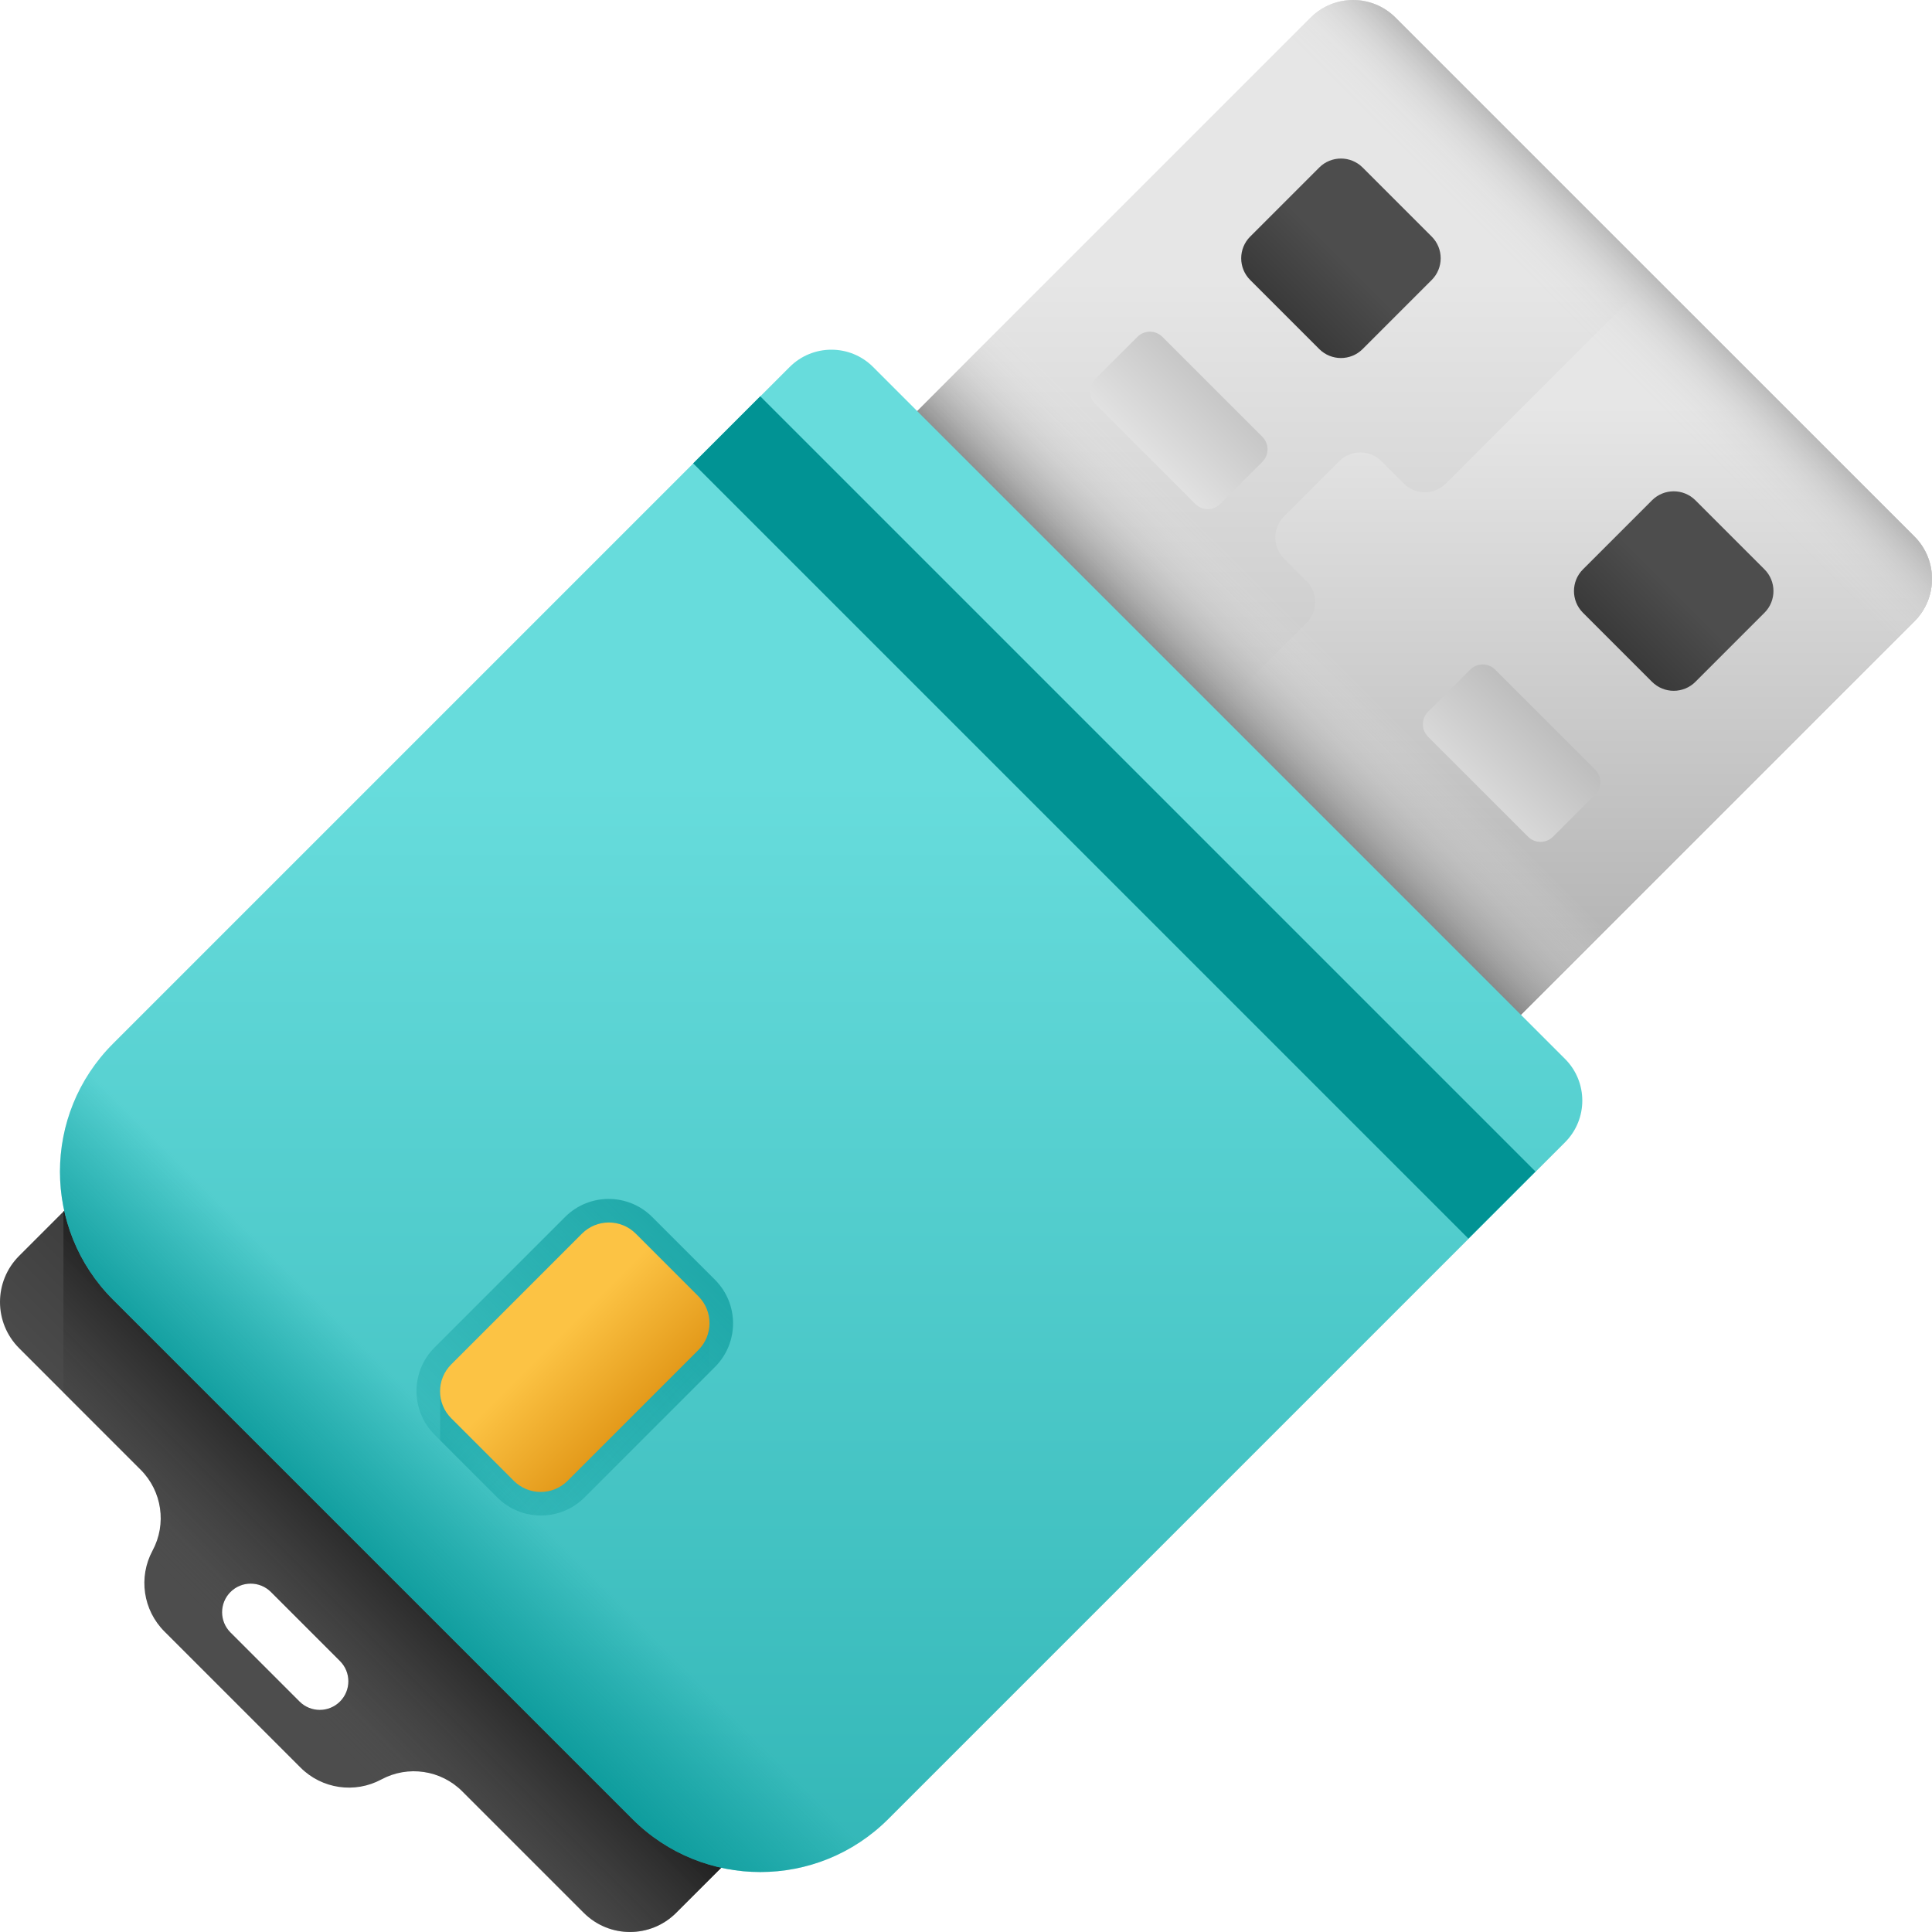 <?xml version="1.0" encoding="iso-8859-1"?>
<!-- Generator: Adobe Illustrator 19.0.0, SVG Export Plug-In . SVG Version: 6.00 Build 0)  -->
<svg version="1.1" id="Capa_1" xmlns="http://www.w3.org/2000/svg" xmlns:xlink="http://www.w3.org/1999/xlink" x="0px" y="0px"
	 viewBox="0 0 512.001 512.001" style="enable-background:new 0 0 512.001 512.001;" xml:space="preserve">
<linearGradient id="SVGCleanerId_0_2_" gradientUnits="userSpaceOnUse" x1="373.144" y1="440.723" x2="373.144" y2="135.983" gradientTransform="matrix(1.004 0 0 -1.004 0.192 516.559)">
	<stop  offset="0" style="stop-color:#E6E6E6"/>
	<stop  offset="1" style="stop-color:#999999"/>
</linearGradient>
<path id="SVGCleanerId_0" style="fill:url(#SVGCleanerId_0_2_);" d="M379.764,269.747L242.253,132.236
	c-6.208-6.208-6.208-16.275,0-22.483L347.348,4.658c6.208-6.208,16.275-6.208,22.483,0l137.512,137.512
	c6.208,6.208,6.208,16.275,0,22.483L402.247,269.747C396.039,275.955,385.974,275.955,379.764,269.747z"/>
<g>
	
		<linearGradient id="SVGCleanerId_0_3_" gradientUnits="userSpaceOnUse" x1="373.144" y1="440.723" x2="373.144" y2="135.983" gradientTransform="matrix(1.004 0 0 -1.004 0.192 516.559)">
		<stop  offset="0" style="stop-color:#E6E6E6"/>
		<stop  offset="1" style="stop-color:#999999"/>
	</linearGradient>
	<path id="SVGCleanerId_0_1_" style="fill:url(#SVGCleanerId_0_3_);" d="M379.764,269.747L242.253,132.236
		c-6.208-6.208-6.208-16.275,0-22.483L347.348,4.658c6.208-6.208,16.275-6.208,22.483,0l137.512,137.512
		c6.208,6.208,6.208,16.275,0,22.483L402.247,269.747C396.039,275.955,385.974,275.955,379.764,269.747z"/>
</g>
<linearGradient id="SVGID_1_" gradientUnits="userSpaceOnUse" x1="409.536" y1="407.393" x2="409.536" y2="183.793" gradientTransform="matrix(1.004 0 0 -1.004 0.192 516.559)">
	<stop  offset="0" style="stop-color:#E6E6E6"/>
	<stop  offset="1" style="stop-color:#999999"/>
</linearGradient>
<path style="fill:url(#SVGID_1_);" d="M507.342,164.653L402.247,269.747c-6.211,6.211-16.272,6.211-22.483,0l-69.101-69.101
	l35.555-35.555c3.085-3.085,3.075-8.073-0.01-11.158l-5.919-5.919c-3.085-3.085-3.085-8.084,0-11.168l14.64-14.64
	c3.074-3.074,8.073-3.075,11.158,0.01l5.919,5.919c3.085,3.085,8.084,3.085,11.158,0.01l55.078-55.078l69.101,69.101
	C513.554,148.382,513.554,158.441,507.342,164.653z"/>
<linearGradient id="SVGID_2_" gradientUnits="userSpaceOnUse" x1="343.98" y1="348.712" x2="316.88" y2="321.613" gradientTransform="matrix(1.004 0 0 -1.004 0.192 516.559)">
	<stop  offset="0" style="stop-color:#E6E6E6;stop-opacity:0"/>
	<stop  offset="0.143" style="stop-color:#DCDCDC;stop-opacity:0.143"/>
	<stop  offset="0.384" style="stop-color:#C2C2C2;stop-opacity:0.384"/>
	<stop  offset="0.692" style="stop-color:#979797;stop-opacity:0.692"/>
	<stop  offset="1" style="stop-color:#666666"/>
</linearGradient>
<path style="fill:url(#SVGID_2_);" d="M272.492,79.514l-30.239,30.239c-6.208,6.208-6.208,16.275,0,22.483l137.512,137.512
	c6.208,6.208,16.275,6.208,22.483,0l30.239-30.239L272.492,79.514z"/>
<linearGradient id="SVGID_3_" gradientUnits="userSpaceOnUse" x1="353.97" y1="446.546" x2="334" y2="426.577" gradientTransform="matrix(1.004 0 0 -1.004 0.192 516.559)">
	<stop  offset="0" style="stop-color:#4D4D4D"/>
	<stop  offset="1" style="stop-color:#333333"/>
</linearGradient>
<path style="fill:url(#SVGID_3_);" d="M349.613,92.499l-18.299-18.3c-3.176-3.176-3.176-8.326,0-11.503l18.3-18.3
	c3.176-3.176,8.326-3.176,11.503,0l18.3,18.3c3.176,3.176,3.176,8.326,0,11.503l-18.3,18.3
	C357.939,95.675,352.79,95.675,349.613,92.499z"/>
<linearGradient id="SVGID_4_" gradientUnits="userSpaceOnUse" x1="441.812" y1="358.7" x2="421.842" y2="338.731" gradientTransform="matrix(1.004 0 0 -1.004 0.192 516.559)">
	<stop  offset="0" style="stop-color:#4D4D4D"/>
	<stop  offset="1" style="stop-color:#333333"/>
</linearGradient>
<path style="fill:url(#SVGID_4_);" d="M437.802,180.687l-18.3-18.3c-3.176-3.176-3.176-8.327,0-11.503l18.3-18.3
	c3.176-3.176,8.327-3.176,11.503,0l18.3,18.3c3.176,3.176,3.176,8.326,0,11.503l-18.3,18.3
	C446.128,183.863,440.978,183.863,437.802,180.687z"/>
<linearGradient id="SVGID_5_" gradientUnits="userSpaceOnUse" x1="299.013" y1="391.589" x2="349.573" y2="442.149" gradientTransform="matrix(1.004 0 0 -1.004 0.192 516.559)">
	<stop  offset="0" style="stop-color:#E6E6E6"/>
	<stop  offset="1" style="stop-color:#999999"/>
</linearGradient>
<path style="fill:url(#SVGID_5_);" d="M316.761,133.543l-26.491-26.491c-1.829-1.829-1.829-4.794,0-6.623l11.155-11.155
	c1.829-1.829,4.794-1.829,6.623,0l26.491,26.491c1.829,1.829,1.829,4.794,0,6.623l-11.155,11.155
	C321.554,135.372,318.589,135.372,316.761,133.543z"/>
<linearGradient id="SVGID_6_" gradientUnits="userSpaceOnUse" x1="381.132" y1="298.02" x2="431.682" y2="348.57" gradientTransform="matrix(1.004 0 0 -1.004 0.192 516.559)">
	<stop  offset="0" style="stop-color:#E6E6E6"/>
	<stop  offset="1" style="stop-color:#999999"/>
</linearGradient>
<path style="fill:url(#SVGID_6_);" d="M404.949,221.732l-26.491-26.491c-1.829-1.829-1.829-4.794,0-6.623l11.155-11.155
	c1.829-1.829,4.794-1.829,6.623,0l26.491,26.491c1.829,1.829,1.829,4.794,0,6.623l-11.155,11.155
	C409.743,223.56,406.778,223.56,404.949,221.732z"/>
<linearGradient id="SVGID_7_" gradientUnits="userSpaceOnUse" x1="420.365" y1="425.098" x2="446.405" y2="451.137" gradientTransform="matrix(1.004 0 0 -1.004 0.192 516.559)">
	<stop  offset="0" style="stop-color:#E6E6E6;stop-opacity:0"/>
	<stop  offset="0.143" style="stop-color:#DCDCDC;stop-opacity:0.143"/>
	<stop  offset="0.384" style="stop-color:#C2C2C2;stop-opacity:0.384"/>
	<stop  offset="0.692" style="stop-color:#979797;stop-opacity:0.692"/>
	<stop  offset="1" style="stop-color:#666666"/>
</linearGradient>
<path style="fill:url(#SVGID_7_);" d="M507.342,142.169L369.831,4.658c-6.208-6.208-16.275-6.208-22.483,0l-12.81,12.81
	l159.994,159.994l12.81-12.81C513.551,158.444,513.551,148.379,507.342,142.169z"/>
<linearGradient id="SVGID_8_" gradientUnits="userSpaceOnUse" x1="75.299" y1="80.033" x2="123.429" y2="128.163" gradientTransform="matrix(1.004 0 0 -1.004 0.192 516.559)">
	<stop  offset="0" style="stop-color:#4D4D4D"/>
	<stop  offset="1" style="stop-color:#333333"/>
</linearGradient>
<path style="fill:url(#SVGID_8_);" d="M19.008,318.881L5.067,332.82c-6.756,6.756-6.756,17.71,0,24.466l32.212,32.212
	c5.665,5.665,6.943,14.376,3.145,21.43c-3.798,7.055-2.52,15.765,3.145,21.43l36.072,36.072c5.665,5.665,14.376,6.943,21.43,3.145
	c7.055-3.799,15.765-2.52,21.43,3.145l32.212,32.212c6.756,6.756,17.71,6.756,24.466,0l13.94-13.94L19.008,318.881z M79.382,450.917
	l-18.3-18.3c-2.96-2.96-2.96-7.758,0-10.719c2.96-2.96,7.758-2.96,10.719,0l18.3,18.3c2.96,2.96,2.96,7.758,0,10.719
	C87.142,453.878,82.343,453.878,79.382,450.917z"/>
<linearGradient id="SVGID_9_" gradientUnits="userSpaceOnUse" x1="68.53" y1="73.263" x2="116.66" y2="121.393" gradientTransform="matrix(1.004 0 0 -1.004 0.192 516.559)">
	<stop  offset="0" style="stop-color:#4D4D4D;stop-opacity:0"/>
	<stop  offset="1" style="stop-color:#000000"/>
</linearGradient>
<path style="fill:url(#SVGID_9_);" d="M16.814,321.075v47.959l20.465,20.465c5.665,5.665,6.943,14.376,3.145,21.43
	c-3.798,7.055-2.52,15.765,3.145,21.43l36.072,36.072c5.665,5.665,14.376,6.943,21.43,3.145c7.055-3.799,15.765-2.52,21.43,3.145
	l32.212,32.212c6.756,6.756,17.71,6.756,24.466,0l13.94-13.94L19.008,318.881L16.814,321.075z M71.802,421.899l18.3,18.3
	c2.96,2.96,2.96,7.758,0,10.719c-2.96,2.96-7.758,2.96-10.719,0l-18.3-18.3c-2.96-2.96-2.96-7.758,0-10.719
	C64.042,418.938,68.841,418.939,71.802,421.899z"/>
<linearGradient id="SVGID_10_" gradientUnits="userSpaceOnUse" x1="216.569" y1="308.093" x2="216.569" y2="-256.507" gradientTransform="matrix(1.004 0 0 -1.004 0.192 516.559)">
	<stop  offset="0" style="stop-color:#67DCDC"/>
	<stop  offset="1" style="stop-color:#019394"/>
</linearGradient>
<path style="fill:url(#SVGID_10_);" d="M167.605,482.065L29.935,344.397c-18.723-18.723-18.723-49.081,0-67.804l179.34-179.34
	c6.105-6.105,16.001-6.105,22.106,0L414.748,280.62c6.105,6.105,6.105,16.001,0,22.106l-179.34,179.34
	C216.684,500.789,186.328,500.789,167.605,482.065z"/>
<linearGradient id="SVGID_11_" gradientUnits="userSpaceOnUse" x1="125.24" y1="129.972" x2="89.3" y2="94.032" gradientTransform="matrix(1.004 0 0 -1.004 0.192 516.559)">
	<stop  offset="0" style="stop-color:#019394;stop-opacity:0"/>
	<stop  offset="1" style="stop-color:#019394"/>
</linearGradient>
<path style="fill:url(#SVGID_11_);" d="M49.672,256.855l-19.737,19.737c-18.724,18.724-18.724,49.081,0,67.804l137.669,137.669
	c18.723,18.723,49.081,18.723,67.804,0l19.737-19.737L49.672,256.855z"/>
<rect x="150.025" y="204.113" transform="matrix(0.707 0.707 -0.707 0.707 239.713 -145.355)" style="fill:#019394;" width="290.581" height="25.138"/>
<linearGradient id="SVGID_12_" gradientUnits="userSpaceOnUse" x1="91.125" y1="95.857" x2="236.285" y2="241.017" gradientTransform="matrix(1.004 0 0 -1.004 0.192 516.559)">
	<stop  offset="0" style="stop-color:#019394;stop-opacity:0"/>
	<stop  offset="1" style="stop-color:#019394"/>
</linearGradient>
<path style="fill:url(#SVGID_12_);" d="M131.804,396.844l-16.647-16.647c-6.376-6.376-6.376-16.714,0-23.09l34.593-34.593
	c6.376-6.376,16.714-6.376,23.09,0l16.647,16.647c6.376,6.376,6.376,16.714,0,23.09l-34.593,34.593
	C148.517,403.22,138.18,403.22,131.804,396.844z"/>
<linearGradient id="SVGID_13_" gradientUnits="userSpaceOnUse" x1="173.033" y1="131.153" x2="47.603" y2="252.603" gradientTransform="matrix(1.004 0 0 -1.004 0.192 516.559)">
	<stop  offset="0" style="stop-color:#019394;stop-opacity:0"/>
	<stop  offset="1" style="stop-color:#019394"/>
</linearGradient>
<path style="fill:url(#SVGID_13_);" d="M187.982,351.547c0.256-2.872-0.712-5.833-2.91-8.03l-16.588-16.588
	c-3.938-3.938-10.322-3.938-14.261,0l-34.652,34.652c-2.199,2.199-3.166,5.159-2.91,8.031v12.089l15.143,15.143
	c6.376,6.376,16.714,6.376,23.09,0l33.089-33.089L187.982,351.547z"/>
<linearGradient id="SVGID_14_" gradientUnits="userSpaceOnUse" x1="146.676" y1="161.13" x2="179.776" y2="128.02" gradientTransform="matrix(1.004 0 0 -1.004 0.192 516.559)">
	<stop  offset="0" style="stop-color:#FCC344"/>
	<stop  offset="1" style="stop-color:#D48000"/>
</linearGradient>
<path style="fill:url(#SVGID_14_);" d="M136.159,392.429l-16.588-16.588c-3.938-3.938-3.938-10.322,0-14.261l34.652-34.652
	c3.938-3.938,10.322-3.938,14.261,0l16.588,16.588c3.938,3.938,3.938,10.322,0,14.261l-34.652,34.652
	C146.482,396.367,140.097,396.367,136.159,392.429z"/>
<g>
</g>
<g>
</g>
<g>
</g>
<g>
</g>
<g>
</g>
<g>
</g>
<g>
</g>
<g>
</g>
<g>
</g>
<g>
</g>
<g>
</g>
<g>
</g>
<g>
</g>
<g>
</g>
<g>
</g>
</svg>
